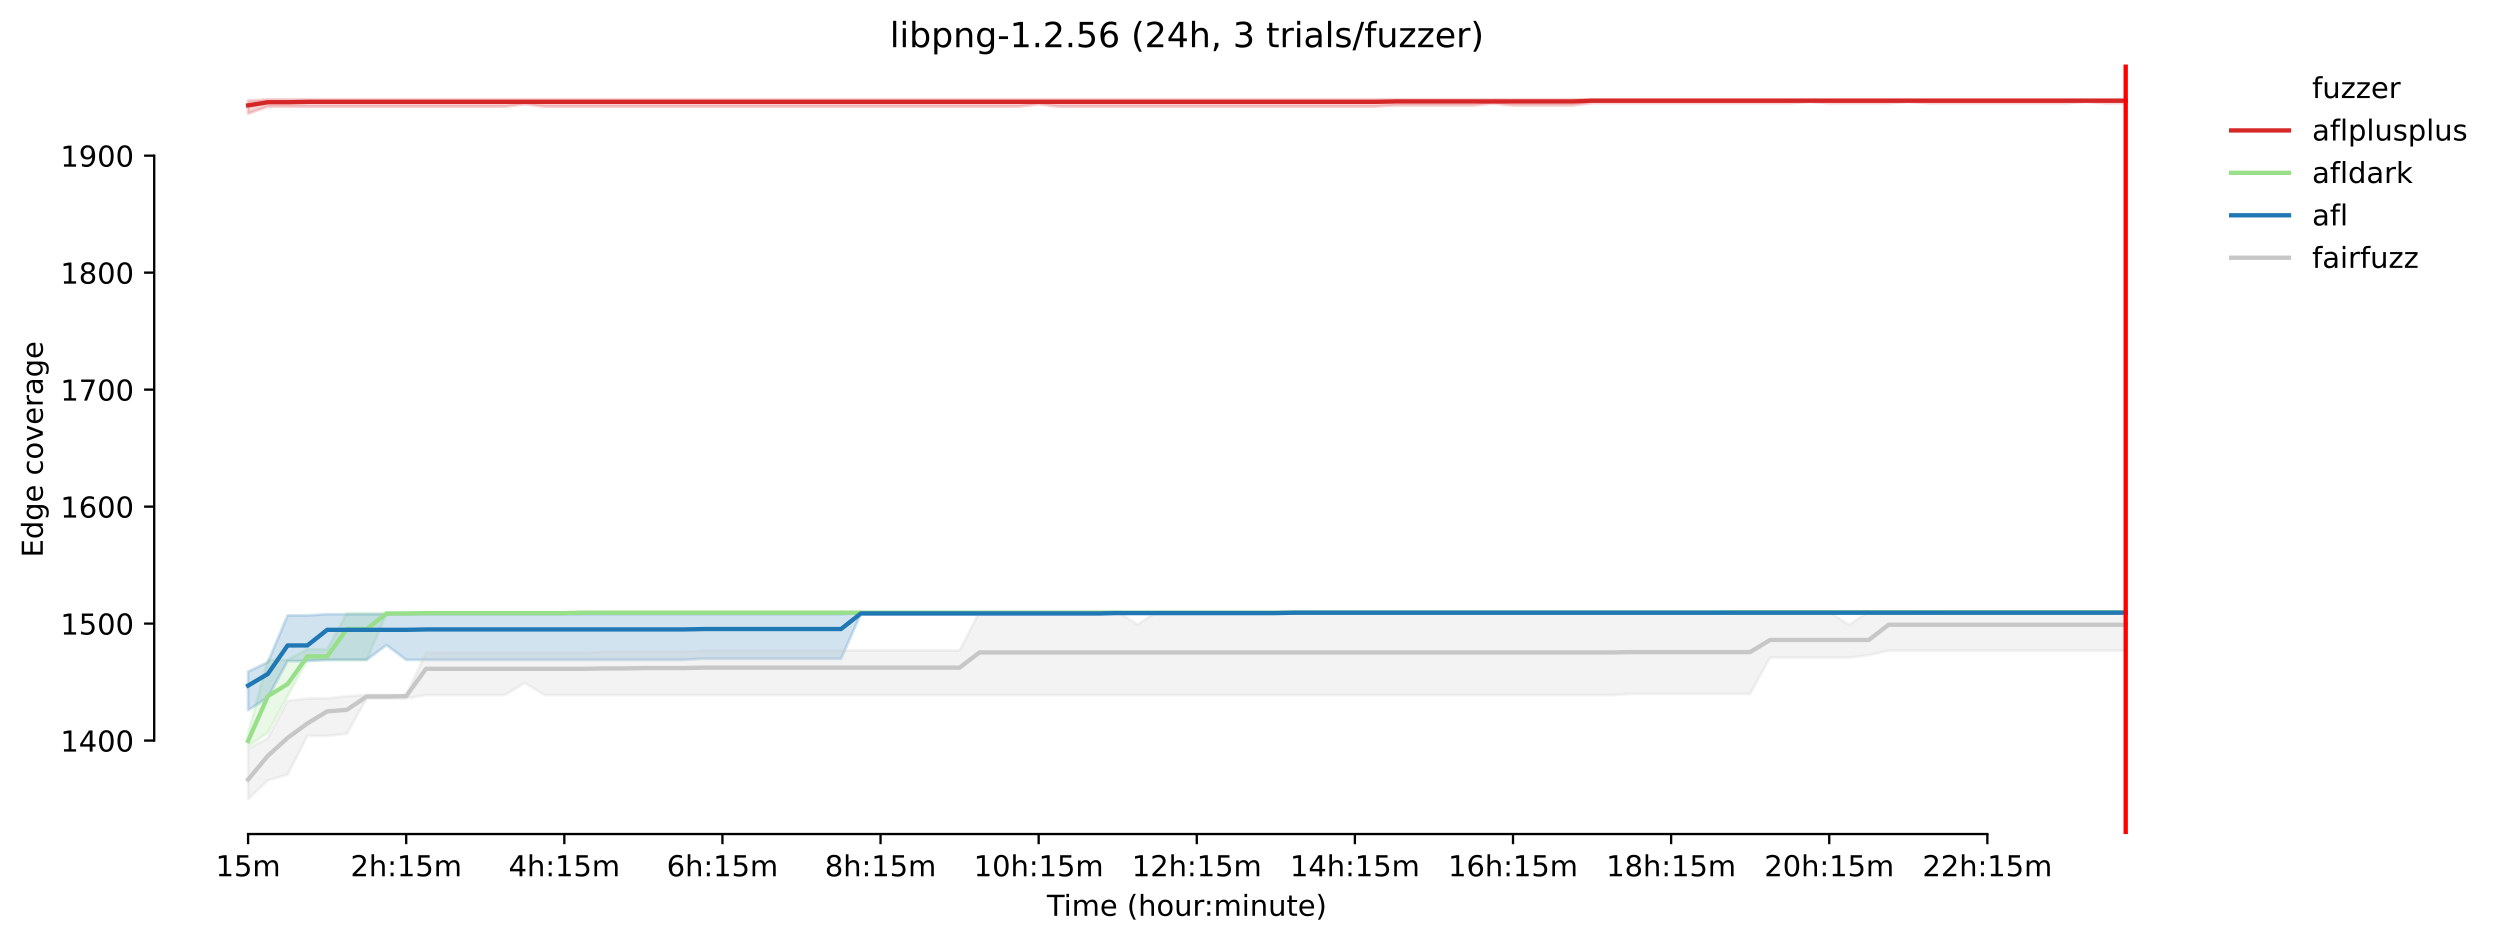 <?xml version="1.0" encoding="utf-8" standalone="no"?>
<!DOCTYPE svg PUBLIC "-//W3C//DTD SVG 1.1//EN"
  "http://www.w3.org/Graphics/SVG/1.1/DTD/svg11.dtd">
<!-- Created with matplotlib (https://matplotlib.org/) -->
<svg height="325.986pt" version="1.1" viewBox="0 0 864.542 325.986" width="864.542pt" xmlns="http://www.w3.org/2000/svg" xmlns:xlink="http://www.w3.org/1999/xlink">
 <defs>
  <style type="text/css">*{stroke-linecap:butt;stroke-linejoin:round;}</style>
 </defs>
 <g id="figure_1">
  <g id="patch_1">
   <path d="M 0 325.986 
L 864.542 325.986 
L 864.542 0 
L 0 0 
z
" style="fill:#ffffff;"/>
  </g>
  <g id="axes_1">
   <g id="patch_2">
    <path d="M 53.328 288.43 
L 767.568 288.43 
L 767.568 22.318 
L 53.328 22.318 
z
" style="fill:#ffffff;"/>
   </g>
   <g id="PolyCollection_1">
    <defs>
     <path d="M 85.794 -291.168 
L 85.794 -286.718 
L 92.628 -289.145 
L 99.463 -289.145 
L 106.298 -289.145 
L 113.133 -289.145 
L 119.968 -289.145 
L 126.803 -289.145 
L 133.637 -289.145 
L 140.472 -289.145 
L 147.307 -289.145 
L 154.142 -289.145 
L 160.977 -289.145 
L 167.812 -289.145 
L 174.646 -289.145 
L 181.481 -289.954 
L 188.316 -289.145 
L 195.151 -289.145 
L 201.986 -289.145 
L 208.821 -289.145 
L 215.655 -289.145 
L 222.49 -289.145 
L 229.325 -289.145 
L 236.16 -289.145 
L 242.995 -289.145 
L 249.83 -289.145 
L 256.664 -289.145 
L 263.499 -289.145 
L 270.334 -289.145 
L 277.169 -289.145 
L 284.004 -289.145 
L 290.839 -289.145 
L 297.673 -289.145 
L 304.508 -289.145 
L 311.343 -289.145 
L 318.178 -289.145 
L 325.013 -289.145 
L 331.848 -289.145 
L 338.682 -289.145 
L 345.517 -289.145 
L 352.352 -289.145 
L 359.187 -289.954 
L 366.022 -289.145 
L 372.857 -289.145 
L 379.691 -289.145 
L 386.526 -289.145 
L 393.361 -289.145 
L 400.196 -289.145 
L 407.031 -289.145 
L 413.866 -289.145 
L 420.7 -289.145 
L 427.535 -289.145 
L 434.37 -289.145 
L 441.205 -289.145 
L 448.04 -289.145 
L 454.875 -289.145 
L 461.709 -289.145 
L 468.544 -289.145 
L 475.379 -289.145 
L 482.214 -289.55 
L 489.049 -289.55 
L 495.884 -289.55 
L 502.718 -289.55 
L 509.553 -289.55 
L 516.388 -290.207 
L 523.223 -289.55 
L 530.058 -289.55 
L 536.893 -289.55 
L 543.727 -289.55 
L 550.562 -290.359 
L 557.397 -290.359 
L 564.232 -290.359 
L 571.067 -290.359 
L 577.902 -290.359 
L 584.736 -290.359 
L 591.571 -290.359 
L 598.406 -290.359 
L 605.241 -290.359 
L 612.076 -290.359 
L 618.911 -290.359 
L 625.745 -290.763 
L 632.58 -290.359 
L 639.415 -290.359 
L 646.25 -290.359 
L 653.085 -290.359 
L 659.92 -290.763 
L 666.754 -290.359 
L 673.589 -290.359 
L 680.424 -290.359 
L 687.259 -290.359 
L 694.094 -290.359 
L 700.929 -290.359 
L 707.763 -290.359 
L 714.598 -290.359 
L 721.433 -290.763 
L 728.268 -290.359 
L 735.103 -290.359 
L 735.103 -291.572 
L 735.103 -291.572 
L 728.268 -291.572 
L 721.433 -291.572 
L 714.598 -291.572 
L 707.763 -291.572 
L 700.929 -291.572 
L 694.094 -291.572 
L 687.259 -291.572 
L 680.424 -291.572 
L 673.589 -291.572 
L 666.754 -291.572 
L 659.92 -291.572 
L 653.085 -291.572 
L 646.25 -291.572 
L 639.415 -291.572 
L 632.58 -291.572 
L 625.745 -291.572 
L 618.911 -291.572 
L 612.076 -291.572 
L 605.241 -291.572 
L 598.406 -291.572 
L 591.571 -291.572 
L 584.736 -291.572 
L 577.902 -291.572 
L 571.067 -291.572 
L 564.232 -291.572 
L 557.397 -291.572 
L 550.562 -291.572 
L 543.727 -291.572 
L 536.893 -291.572 
L 530.058 -291.572 
L 523.223 -291.572 
L 516.388 -291.572 
L 509.553 -291.572 
L 502.718 -291.572 
L 495.884 -291.572 
L 489.049 -291.572 
L 482.214 -291.572 
L 475.379 -291.572 
L 468.544 -291.572 
L 461.709 -291.572 
L 454.875 -291.572 
L 448.04 -291.572 
L 441.205 -291.572 
L 434.37 -291.572 
L 427.535 -291.572 
L 420.7 -291.572 
L 413.866 -291.572 
L 407.031 -291.572 
L 400.196 -291.572 
L 393.361 -291.572 
L 386.526 -291.572 
L 379.691 -291.572 
L 372.857 -291.572 
L 366.022 -291.572 
L 359.187 -291.572 
L 352.352 -291.572 
L 345.517 -291.572 
L 338.682 -291.572 
L 331.848 -291.572 
L 325.013 -291.572 
L 318.178 -291.572 
L 311.343 -291.572 
L 304.508 -291.572 
L 297.673 -291.572 
L 290.839 -291.572 
L 284.004 -291.572 
L 277.169 -291.572 
L 270.334 -291.572 
L 263.499 -291.572 
L 256.664 -291.572 
L 249.83 -291.572 
L 242.995 -291.572 
L 236.16 -291.572 
L 229.325 -291.572 
L 222.49 -291.572 
L 215.655 -291.572 
L 208.821 -291.572 
L 201.986 -291.572 
L 195.151 -291.572 
L 188.316 -291.572 
L 181.481 -291.572 
L 174.646 -291.572 
L 167.812 -291.572 
L 160.977 -291.572 
L 154.142 -291.572 
L 147.307 -291.572 
L 140.472 -291.572 
L 133.637 -291.572 
L 126.803 -291.572 
L 119.968 -291.572 
L 113.133 -291.572 
L 106.298 -291.572 
L 99.463 -291.572 
L 92.628 -291.572 
L 85.794 -291.168 
z
" id="m379dcb89b8" style="stroke:#d62728;stroke-opacity:0.2;"/>
    </defs>
    <g clip-path="url(#pacbf9fac06)">
     <use style="fill:#d62728;fill-opacity:0.2;stroke:#d62728;stroke-opacity:0.2;" x="0" xlink:href="#m379dcb89b8" y="325.986"/>
    </g>
   </g>
   <g id="PolyCollection_2">
    <defs>
     <path d="M 85.794 -72.307 
L 85.794 -67.857 
L 92.628 -72.712 
L 99.463 -85.253 
L 106.298 -97.794 
L 113.133 -97.794 
L 119.968 -97.794 
L 126.803 -97.794 
L 133.637 -113.571 
L 140.472 -113.571 
L 147.307 -113.975 
L 154.142 -113.975 
L 160.977 -113.975 
L 167.812 -113.975 
L 174.646 -113.975 
L 181.481 -113.975 
L 188.316 -113.975 
L 195.151 -113.975 
L 201.986 -113.975 
L 208.821 -113.975 
L 215.655 -113.975 
L 222.49 -113.975 
L 229.325 -113.975 
L 236.16 -113.975 
L 242.995 -113.975 
L 249.83 -113.975 
L 256.664 -113.975 
L 263.499 -113.975 
L 270.334 -113.975 
L 277.169 -113.975 
L 284.004 -113.975 
L 290.839 -113.975 
L 297.673 -113.975 
L 304.508 -113.975 
L 311.343 -113.975 
L 318.178 -113.975 
L 325.013 -113.975 
L 331.848 -113.975 
L 338.682 -113.975 
L 345.517 -113.975 
L 352.352 -113.975 
L 359.187 -113.975 
L 366.022 -113.975 
L 372.857 -113.975 
L 379.691 -113.975 
L 386.526 -113.975 
L 393.361 -113.975 
L 400.196 -113.975 
L 407.031 -113.975 
L 413.866 -113.975 
L 420.7 -113.975 
L 427.535 -113.975 
L 434.37 -113.975 
L 441.205 -113.975 
L 448.04 -113.975 
L 454.875 -113.975 
L 461.709 -113.975 
L 468.544 -113.975 
L 475.379 -113.975 
L 482.214 -113.975 
L 489.049 -113.975 
L 495.884 -113.975 
L 502.718 -113.975 
L 509.553 -113.975 
L 516.388 -113.975 
L 523.223 -113.975 
L 530.058 -113.975 
L 536.893 -113.975 
L 543.727 -113.975 
L 550.562 -113.975 
L 557.397 -113.975 
L 564.232 -113.975 
L 571.067 -113.975 
L 577.902 -113.975 
L 584.736 -113.975 
L 591.571 -113.975 
L 598.406 -113.975 
L 605.241 -113.975 
L 612.076 -113.975 
L 618.911 -113.975 
L 625.745 -113.975 
L 632.58 -113.975 
L 639.415 -113.975 
L 646.25 -113.975 
L 653.085 -113.975 
L 659.92 -113.975 
L 666.754 -113.975 
L 673.589 -113.975 
L 680.424 -113.975 
L 687.259 -113.975 
L 694.094 -113.975 
L 700.929 -113.975 
L 707.763 -113.975 
L 714.598 -113.975 
L 721.433 -113.975 
L 728.268 -113.975 
L 735.103 -113.975 
L 735.103 -114.38 
L 735.103 -114.38 
L 728.268 -114.38 
L 721.433 -114.38 
L 714.598 -114.38 
L 707.763 -114.38 
L 700.929 -114.38 
L 694.094 -114.38 
L 687.259 -114.38 
L 680.424 -114.38 
L 673.589 -114.38 
L 666.754 -114.38 
L 659.92 -114.38 
L 653.085 -114.38 
L 646.25 -114.38 
L 639.415 -114.38 
L 632.58 -114.38 
L 625.745 -114.38 
L 618.911 -114.38 
L 612.076 -114.38 
L 605.241 -114.38 
L 598.406 -114.38 
L 591.571 -114.38 
L 584.736 -114.38 
L 577.902 -114.38 
L 571.067 -114.38 
L 564.232 -114.38 
L 557.397 -114.38 
L 550.562 -114.38 
L 543.727 -114.38 
L 536.893 -114.38 
L 530.058 -114.38 
L 523.223 -114.38 
L 516.388 -114.38 
L 509.553 -114.38 
L 502.718 -114.38 
L 495.884 -114.38 
L 489.049 -114.38 
L 482.214 -114.38 
L 475.379 -114.38 
L 468.544 -114.38 
L 461.709 -114.38 
L 454.875 -114.38 
L 448.04 -114.38 
L 441.205 -114.38 
L 434.37 -114.38 
L 427.535 -114.38 
L 420.7 -114.38 
L 413.866 -114.38 
L 407.031 -114.38 
L 400.196 -114.38 
L 393.361 -114.38 
L 386.526 -114.38 
L 379.691 -114.38 
L 372.857 -114.38 
L 366.022 -114.38 
L 359.187 -114.38 
L 352.352 -114.38 
L 345.517 -114.38 
L 338.682 -114.38 
L 331.848 -114.38 
L 325.013 -114.38 
L 318.178 -114.38 
L 311.343 -114.38 
L 304.508 -114.38 
L 297.673 -114.38 
L 290.839 -114.38 
L 284.004 -114.38 
L 277.169 -114.38 
L 270.334 -114.38 
L 263.499 -114.38 
L 256.664 -114.38 
L 249.83 -114.38 
L 242.995 -114.38 
L 236.16 -114.38 
L 229.325 -114.38 
L 222.49 -114.38 
L 215.655 -114.38 
L 208.821 -114.38 
L 201.986 -114.38 
L 195.151 -113.975 
L 188.316 -113.975 
L 181.481 -113.975 
L 174.646 -113.975 
L 167.812 -113.975 
L 160.977 -113.975 
L 154.142 -113.975 
L 147.307 -113.975 
L 140.472 -113.975 
L 133.637 -113.975 
L 126.803 -113.975 
L 119.968 -113.975 
L 113.133 -101.434 
L 106.298 -101.434 
L 99.463 -97.794 
L 92.628 -97.794 
L 85.794 -72.307 
z
" id="mfd71f6e2f3" style="stroke:#98df8a;stroke-opacity:0.2;"/>
    </defs>
    <g clip-path="url(#pacbf9fac06)">
     <use style="fill:#98df8a;fill-opacity:0.2;stroke:#98df8a;stroke-opacity:0.2;" x="0" xlink:href="#mfd71f6e2f3" y="325.986"/>
    </g>
   </g>
   <g id="PolyCollection_3">
    <defs>
     <path d="M 85.794 -93.748 
L 85.794 -80.398 
L 92.628 -84.848 
L 99.463 -97.389 
L 106.298 -97.389 
L 113.133 -97.794 
L 119.968 -97.794 
L 126.803 -97.794 
L 133.637 -102.918 
L 140.472 -97.794 
L 147.307 -97.794 
L 154.142 -97.794 
L 160.977 -97.794 
L 167.812 -97.794 
L 174.646 -97.794 
L 181.481 -97.794 
L 188.316 -97.794 
L 195.151 -97.794 
L 201.986 -97.794 
L 208.821 -97.794 
L 215.655 -97.794 
L 222.49 -97.794 
L 229.325 -97.794 
L 236.16 -97.794 
L 242.995 -98.198 
L 249.83 -98.198 
L 256.664 -98.198 
L 263.499 -98.198 
L 270.334 -98.198 
L 277.169 -98.198 
L 284.004 -98.198 
L 290.839 -98.198 
L 297.673 -113.571 
L 304.508 -113.571 
L 311.343 -113.571 
L 318.178 -113.571 
L 325.013 -113.571 
L 331.848 -113.571 
L 338.682 -113.571 
L 345.517 -113.571 
L 352.352 -113.571 
L 359.187 -113.571 
L 366.022 -113.571 
L 372.857 -113.571 
L 379.691 -113.571 
L 386.526 -113.975 
L 393.361 -113.975 
L 400.196 -113.975 
L 407.031 -113.975 
L 413.866 -113.975 
L 420.7 -113.975 
L 427.535 -113.975 
L 434.37 -113.975 
L 441.205 -113.975 
L 448.04 -113.975 
L 454.875 -113.975 
L 461.709 -113.975 
L 468.544 -113.975 
L 475.379 -113.975 
L 482.214 -113.975 
L 489.049 -113.975 
L 495.884 -113.975 
L 502.718 -113.975 
L 509.553 -113.975 
L 516.388 -113.975 
L 523.223 -113.975 
L 530.058 -113.975 
L 536.893 -113.975 
L 543.727 -113.975 
L 550.562 -113.975 
L 557.397 -113.975 
L 564.232 -113.975 
L 571.067 -113.975 
L 577.902 -113.975 
L 584.736 -113.975 
L 591.571 -113.975 
L 598.406 -113.975 
L 605.241 -113.975 
L 612.076 -113.975 
L 618.911 -113.975 
L 625.745 -113.975 
L 632.58 -113.975 
L 639.415 -113.975 
L 646.25 -113.975 
L 653.085 -113.975 
L 659.92 -113.975 
L 666.754 -113.975 
L 673.589 -113.975 
L 680.424 -113.975 
L 687.259 -113.975 
L 694.094 -113.975 
L 700.929 -113.975 
L 707.763 -113.975 
L 714.598 -113.975 
L 721.433 -113.975 
L 728.268 -113.975 
L 735.103 -113.975 
L 735.103 -114.38 
L 735.103 -114.38 
L 728.268 -114.38 
L 721.433 -114.38 
L 714.598 -114.38 
L 707.763 -114.38 
L 700.929 -114.38 
L 694.094 -114.38 
L 687.259 -114.38 
L 680.424 -114.38 
L 673.589 -114.38 
L 666.754 -114.245 
L 659.92 -114.38 
L 653.085 -114.38 
L 646.25 -114.38 
L 639.415 -114.38 
L 632.58 -114.38 
L 625.745 -114.38 
L 618.911 -114.38 
L 612.076 -114.38 
L 605.241 -114.38 
L 598.406 -114.38 
L 591.571 -114.38 
L 584.736 -114.38 
L 577.902 -114.38 
L 571.067 -114.38 
L 564.232 -114.38 
L 557.397 -114.38 
L 550.562 -114.38 
L 543.727 -114.38 
L 536.893 -114.38 
L 530.058 -114.38 
L 523.223 -114.38 
L 516.388 -114.38 
L 509.553 -114.38 
L 502.718 -114.38 
L 495.884 -114.38 
L 489.049 -114.38 
L 482.214 -114.38 
L 475.379 -114.38 
L 468.544 -114.38 
L 461.709 -114.38 
L 454.875 -114.38 
L 448.04 -114.38 
L 441.205 -113.975 
L 434.37 -113.975 
L 427.535 -113.975 
L 420.7 -113.975 
L 413.866 -113.975 
L 407.031 -113.975 
L 400.196 -113.975 
L 393.361 -113.975 
L 386.526 -113.975 
L 379.691 -113.975 
L 372.857 -113.975 
L 366.022 -113.975 
L 359.187 -113.975 
L 352.352 -113.975 
L 345.517 -113.975 
L 338.682 -113.975 
L 331.848 -113.975 
L 325.013 -113.975 
L 318.178 -113.975 
L 311.343 -113.975 
L 304.508 -113.975 
L 297.673 -113.975 
L 290.839 -113.571 
L 284.004 -113.571 
L 277.169 -113.571 
L 270.334 -113.571 
L 263.499 -113.571 
L 256.664 -113.571 
L 249.83 -113.571 
L 242.995 -113.571 
L 236.16 -113.571 
L 229.325 -113.571 
L 222.49 -113.571 
L 215.655 -113.571 
L 208.821 -113.571 
L 201.986 -113.571 
L 195.151 -113.571 
L 188.316 -113.571 
L 181.481 -113.571 
L 174.646 -113.571 
L 167.812 -113.571 
L 160.977 -113.571 
L 154.142 -113.571 
L 147.307 -113.571 
L 140.472 -113.571 
L 133.637 -113.571 
L 126.803 -113.571 
L 119.968 -113.571 
L 113.133 -113.571 
L 106.298 -113.166 
L 99.463 -113.166 
L 92.628 -96.984 
L 85.794 -93.748 
z
" id="md3277a02f2" style="stroke:#1f77b4;stroke-opacity:0.2;"/>
    </defs>
    <g clip-path="url(#pacbf9fac06)">
     <use style="fill:#1f77b4;fill-opacity:0.2;stroke:#1f77b4;stroke-opacity:0.2;" x="0" xlink:href="#md3277a02f2" y="325.986"/>
    </g>
   </g>
   <g id="PolyCollection_4">
    <defs>
     <path d="M 85.794 -67.048 
L 85.794 -49.652 
L 92.628 -56.125 
L 99.463 -58.148 
L 106.298 -71.498 
L 113.133 -71.498 
L 119.968 -72.307 
L 126.803 -84.443 
L 133.637 -84.443 
L 140.472 -84.443 
L 147.307 -85.657 
L 154.142 -85.657 
L 160.977 -85.657 
L 167.812 -85.657 
L 174.646 -85.657 
L 181.481 -89.837 
L 188.316 -85.657 
L 195.151 -85.657 
L 201.986 -85.657 
L 208.821 -85.657 
L 215.655 -85.657 
L 222.49 -85.657 
L 229.325 -85.657 
L 236.16 -85.657 
L 242.995 -85.657 
L 249.83 -85.657 
L 256.664 -85.657 
L 263.499 -85.657 
L 270.334 -85.657 
L 277.169 -85.657 
L 284.004 -85.657 
L 290.839 -85.657 
L 297.673 -85.657 
L 304.508 -85.657 
L 311.343 -85.657 
L 318.178 -85.657 
L 325.013 -85.657 
L 331.848 -85.657 
L 338.682 -85.657 
L 345.517 -85.657 
L 352.352 -85.657 
L 359.187 -85.657 
L 366.022 -85.657 
L 372.857 -85.657 
L 379.691 -85.657 
L 386.526 -85.657 
L 393.361 -85.657 
L 400.196 -85.657 
L 407.031 -85.657 
L 413.866 -85.657 
L 420.7 -85.657 
L 427.535 -85.657 
L 434.37 -85.657 
L 441.205 -85.657 
L 448.04 -85.657 
L 454.875 -85.657 
L 461.709 -85.657 
L 468.544 -85.657 
L 475.379 -85.657 
L 482.214 -85.657 
L 489.049 -85.657 
L 495.884 -85.657 
L 502.718 -85.657 
L 509.553 -85.657 
L 516.388 -85.657 
L 523.223 -85.657 
L 530.058 -85.657 
L 536.893 -85.657 
L 543.727 -85.657 
L 550.562 -85.657 
L 557.397 -85.657 
L 564.232 -86.062 
L 571.067 -86.062 
L 577.902 -86.062 
L 584.736 -86.062 
L 591.571 -86.062 
L 598.406 -86.062 
L 605.241 -86.062 
L 612.076 -98.603 
L 618.911 -98.603 
L 625.745 -98.603 
L 632.58 -98.603 
L 639.415 -98.603 
L 646.25 -99.412 
L 653.085 -101.03 
L 659.92 -101.03 
L 666.754 -101.03 
L 673.589 -101.03 
L 680.424 -101.03 
L 687.259 -101.03 
L 694.094 -101.03 
L 700.929 -101.03 
L 707.763 -101.03 
L 714.598 -101.03 
L 721.433 -101.03 
L 728.268 -101.03 
L 735.103 -101.03 
L 735.103 -114.38 
L 735.103 -114.38 
L 728.268 -114.38 
L 721.433 -114.38 
L 714.598 -114.38 
L 707.763 -114.38 
L 700.929 -114.38 
L 694.094 -114.38 
L 687.259 -114.38 
L 680.424 -114.38 
L 673.589 -114.38 
L 666.754 -114.38 
L 659.92 -114.38 
L 653.085 -114.38 
L 646.25 -114.38 
L 639.415 -109.93 
L 632.58 -114.38 
L 625.745 -114.38 
L 618.911 -114.38 
L 612.076 -114.38 
L 605.241 -114.38 
L 598.406 -114.38 
L 591.571 -114.38 
L 584.736 -114.38 
L 577.902 -114.38 
L 571.067 -114.38 
L 564.232 -114.38 
L 557.397 -114.38 
L 550.562 -114.38 
L 543.727 -114.38 
L 536.893 -114.38 
L 530.058 -114.38 
L 523.223 -114.38 
L 516.388 -114.38 
L 509.553 -114.38 
L 502.718 -114.38 
L 495.884 -114.38 
L 489.049 -114.38 
L 482.214 -114.38 
L 475.379 -114.38 
L 468.544 -114.38 
L 461.709 -114.38 
L 454.875 -114.38 
L 448.04 -114.38 
L 441.205 -114.38 
L 434.37 -114.38 
L 427.535 -114.38 
L 420.7 -114.38 
L 413.866 -114.38 
L 407.031 -114.38 
L 400.196 -114.38 
L 393.361 -110.041 
L 386.526 -114.38 
L 379.691 -114.38 
L 372.857 -114.38 
L 366.022 -114.38 
L 359.187 -114.38 
L 352.352 -114.38 
L 345.517 -114.38 
L 338.682 -114.38 
L 331.848 -101.03 
L 325.013 -101.03 
L 318.178 -101.03 
L 311.343 -101.03 
L 304.508 -101.03 
L 297.673 -101.03 
L 290.839 -101.03 
L 284.004 -101.03 
L 277.169 -101.03 
L 270.334 -101.03 
L 263.499 -101.03 
L 256.664 -101.03 
L 249.83 -101.03 
L 242.995 -101.03 
L 236.16 -100.625 
L 229.325 -100.625 
L 222.49 -100.625 
L 215.655 -100.625 
L 208.821 -100.625 
L 201.986 -100.221 
L 195.151 -100.221 
L 188.316 -100.221 
L 181.481 -100.221 
L 174.646 -100.221 
L 167.812 -100.221 
L 160.977 -100.221 
L 154.142 -100.221 
L 147.307 -100.221 
L 140.472 -85.657 
L 133.637 -85.657 
L 126.803 -85.657 
L 119.968 -85.253 
L 113.133 -84.443 
L 106.298 -84.443 
L 99.463 -83.634 
L 92.628 -70.689 
L 85.794 -67.048 
z
" id="m7378c9c795" style="stroke:#c7c7c7;stroke-opacity:0.2;"/>
    </defs>
    <g clip-path="url(#pacbf9fac06)">
     <use style="fill:#c7c7c7;fill-opacity:0.2;stroke:#c7c7c7;stroke-opacity:0.2;" x="0" xlink:href="#m7378c9c795" y="325.986"/>
    </g>
   </g>
   <g id="matplotlib.axis_1">
    <g id="xtick_1">
     <g id="line2d_1">
      <defs>
       <path d="M 0 0 
L 0 3.5 
" id="m280fb6ef53" style="stroke:#000000;stroke-width:0.8;"/>
      </defs>
      <g>
       <use style="stroke:#000000;stroke-width:0.8;" x="85.794" xlink:href="#m280fb6ef53" y="288.43"/>
      </g>
     </g>
     <g id="text_1">
      <!-- 15m -->
      <g transform="translate(74.561 303.029)scale(0.1 -0.1)">
       <defs>
        <path d="M 12.406 8.297 
L 28.516 8.297 
L 28.516 63.922 
L 10.984 60.406 
L 10.984 69.391 
L 28.422 72.906 
L 38.281 72.906 
L 38.281 8.297 
L 54.391 8.297 
L 54.391 0 
L 12.406 0 
z
" id="DejaVuSans-49"/>
        <path d="M 10.797 72.906 
L 49.516 72.906 
L 49.516 64.594 
L 19.828 64.594 
L 19.828 46.734 
Q 21.969 47.469 24.109 47.828 
Q 26.266 48.188 28.422 48.188 
Q 40.625 48.188 47.75 41.5 
Q 54.891 34.812 54.891 23.391 
Q 54.891 11.625 47.562 5.094 
Q 40.234 -1.422 26.906 -1.422 
Q 22.312 -1.422 17.547 -0.641 
Q 12.797 0.141 7.719 1.703 
L 7.719 11.625 
Q 12.109 9.234 16.797 8.062 
Q 21.484 6.891 26.703 6.891 
Q 35.156 6.891 40.078 11.328 
Q 45.016 15.766 45.016 23.391 
Q 45.016 31 40.078 35.438 
Q 35.156 39.891 26.703 39.891 
Q 22.75 39.891 18.812 39.016 
Q 14.891 38.141 10.797 36.281 
z
" id="DejaVuSans-53"/>
        <path d="M 52 44.188 
Q 55.375 50.25 60.062 53.125 
Q 64.75 56 71.094 56 
Q 79.641 56 84.281 50.016 
Q 88.922 44.047 88.922 33.016 
L 88.922 0 
L 79.891 0 
L 79.891 32.719 
Q 79.891 40.578 77.094 44.375 
Q 74.312 48.188 68.609 48.188 
Q 61.625 48.188 57.562 43.547 
Q 53.516 38.922 53.516 30.906 
L 53.516 0 
L 44.484 0 
L 44.484 32.719 
Q 44.484 40.625 41.703 44.406 
Q 38.922 48.188 33.109 48.188 
Q 26.219 48.188 22.156 43.531 
Q 18.109 38.875 18.109 30.906 
L 18.109 0 
L 9.078 0 
L 9.078 54.688 
L 18.109 54.688 
L 18.109 46.188 
Q 21.188 51.219 25.484 53.609 
Q 29.781 56 35.688 56 
Q 41.656 56 45.828 52.969 
Q 50 49.953 52 44.188 
z
" id="DejaVuSans-109"/>
       </defs>
       <use xlink:href="#DejaVuSans-49"/>
       <use x="63.623" xlink:href="#DejaVuSans-53"/>
       <use x="127.246" xlink:href="#DejaVuSans-109"/>
      </g>
     </g>
    </g>
    <g id="xtick_2">
     <g id="line2d_2">
      <g>
       <use style="stroke:#000000;stroke-width:0.8;" x="140.472" xlink:href="#m280fb6ef53" y="288.43"/>
      </g>
     </g>
     <g id="text_2">
      <!-- 2h:15m -->
      <g transform="translate(121.205 303.029)scale(0.1 -0.1)">
       <defs>
        <path d="M 19.188 8.297 
L 53.609 8.297 
L 53.609 0 
L 7.328 0 
L 7.328 8.297 
Q 12.938 14.109 22.625 23.891 
Q 32.328 33.688 34.812 36.531 
Q 39.547 41.844 41.422 45.531 
Q 43.312 49.219 43.312 52.781 
Q 43.312 58.594 39.234 62.25 
Q 35.156 65.922 28.609 65.922 
Q 23.969 65.922 18.812 64.312 
Q 13.672 62.703 7.812 59.422 
L 7.812 69.391 
Q 13.766 71.781 18.938 73 
Q 24.125 74.219 28.422 74.219 
Q 39.75 74.219 46.484 68.547 
Q 53.219 62.891 53.219 53.422 
Q 53.219 48.922 51.531 44.891 
Q 49.859 40.875 45.406 35.406 
Q 44.188 33.984 37.641 27.219 
Q 31.109 20.453 19.188 8.297 
z
" id="DejaVuSans-50"/>
        <path d="M 54.891 33.016 
L 54.891 0 
L 45.906 0 
L 45.906 32.719 
Q 45.906 40.484 42.875 44.328 
Q 39.844 48.188 33.797 48.188 
Q 26.516 48.188 22.312 43.547 
Q 18.109 38.922 18.109 30.906 
L 18.109 0 
L 9.078 0 
L 9.078 75.984 
L 18.109 75.984 
L 18.109 46.188 
Q 21.344 51.125 25.703 53.562 
Q 30.078 56 35.797 56 
Q 45.219 56 50.047 50.172 
Q 54.891 44.344 54.891 33.016 
z
" id="DejaVuSans-104"/>
        <path d="M 11.719 12.406 
L 22.016 12.406 
L 22.016 0 
L 11.719 0 
z
M 11.719 51.703 
L 22.016 51.703 
L 22.016 39.312 
L 11.719 39.312 
z
" id="DejaVuSans-58"/>
       </defs>
       <use xlink:href="#DejaVuSans-50"/>
       <use x="63.623" xlink:href="#DejaVuSans-104"/>
       <use x="127.002" xlink:href="#DejaVuSans-58"/>
       <use x="160.693" xlink:href="#DejaVuSans-49"/>
       <use x="224.316" xlink:href="#DejaVuSans-53"/>
       <use x="287.939" xlink:href="#DejaVuSans-109"/>
      </g>
     </g>
    </g>
    <g id="xtick_3">
     <g id="line2d_3">
      <g>
       <use style="stroke:#000000;stroke-width:0.8;" x="195.151" xlink:href="#m280fb6ef53" y="288.43"/>
      </g>
     </g>
     <g id="text_3">
      <!-- 4h:15m -->
      <g transform="translate(175.884 303.029)scale(0.1 -0.1)">
       <defs>
        <path d="M 37.797 64.312 
L 12.891 25.391 
L 37.797 25.391 
z
M 35.203 72.906 
L 47.609 72.906 
L 47.609 25.391 
L 58.016 25.391 
L 58.016 17.188 
L 47.609 17.188 
L 47.609 0 
L 37.797 0 
L 37.797 17.188 
L 4.891 17.188 
L 4.891 26.703 
z
" id="DejaVuSans-52"/>
       </defs>
       <use xlink:href="#DejaVuSans-52"/>
       <use x="63.623" xlink:href="#DejaVuSans-104"/>
       <use x="127.002" xlink:href="#DejaVuSans-58"/>
       <use x="160.693" xlink:href="#DejaVuSans-49"/>
       <use x="224.316" xlink:href="#DejaVuSans-53"/>
       <use x="287.939" xlink:href="#DejaVuSans-109"/>
      </g>
     </g>
    </g>
    <g id="xtick_4">
     <g id="line2d_4">
      <g>
       <use style="stroke:#000000;stroke-width:0.8;" x="249.83" xlink:href="#m280fb6ef53" y="288.43"/>
      </g>
     </g>
     <g id="text_4">
      <!-- 6h:15m -->
      <g transform="translate(230.562 303.029)scale(0.1 -0.1)">
       <defs>
        <path d="M 33.016 40.375 
Q 26.375 40.375 22.484 35.828 
Q 18.609 31.297 18.609 23.391 
Q 18.609 15.531 22.484 10.953 
Q 26.375 6.391 33.016 6.391 
Q 39.656 6.391 43.531 10.953 
Q 47.406 15.531 47.406 23.391 
Q 47.406 31.297 43.531 35.828 
Q 39.656 40.375 33.016 40.375 
z
M 52.594 71.297 
L 52.594 62.312 
Q 48.875 64.062 45.094 64.984 
Q 41.312 65.922 37.594 65.922 
Q 27.828 65.922 22.672 59.328 
Q 17.531 52.734 16.797 39.406 
Q 19.672 43.656 24.016 45.922 
Q 28.375 48.188 33.594 48.188 
Q 44.578 48.188 50.953 41.516 
Q 57.328 34.859 57.328 23.391 
Q 57.328 12.156 50.688 5.359 
Q 44.047 -1.422 33.016 -1.422 
Q 20.359 -1.422 13.672 8.266 
Q 6.984 17.969 6.984 36.375 
Q 6.984 53.656 15.188 63.938 
Q 23.391 74.219 37.203 74.219 
Q 40.922 74.219 44.703 73.484 
Q 48.484 72.75 52.594 71.297 
z
" id="DejaVuSans-54"/>
       </defs>
       <use xlink:href="#DejaVuSans-54"/>
       <use x="63.623" xlink:href="#DejaVuSans-104"/>
       <use x="127.002" xlink:href="#DejaVuSans-58"/>
       <use x="160.693" xlink:href="#DejaVuSans-49"/>
       <use x="224.316" xlink:href="#DejaVuSans-53"/>
       <use x="287.939" xlink:href="#DejaVuSans-109"/>
      </g>
     </g>
    </g>
    <g id="xtick_5">
     <g id="line2d_5">
      <g>
       <use style="stroke:#000000;stroke-width:0.8;" x="304.508" xlink:href="#m280fb6ef53" y="288.43"/>
      </g>
     </g>
     <g id="text_5">
      <!-- 8h:15m -->
      <g transform="translate(285.241 303.029)scale(0.1 -0.1)">
       <defs>
        <path d="M 31.781 34.625 
Q 24.75 34.625 20.719 30.859 
Q 16.703 27.094 16.703 20.516 
Q 16.703 13.922 20.719 10.156 
Q 24.75 6.391 31.781 6.391 
Q 38.812 6.391 42.859 10.172 
Q 46.922 13.969 46.922 20.516 
Q 46.922 27.094 42.891 30.859 
Q 38.875 34.625 31.781 34.625 
z
M 21.922 38.812 
Q 15.578 40.375 12.031 44.719 
Q 8.5 49.078 8.5 55.328 
Q 8.5 64.062 14.719 69.141 
Q 20.953 74.219 31.781 74.219 
Q 42.672 74.219 48.875 69.141 
Q 55.078 64.062 55.078 55.328 
Q 55.078 49.078 51.531 44.719 
Q 48 40.375 41.703 38.812 
Q 48.828 37.156 52.797 32.312 
Q 56.781 27.484 56.781 20.516 
Q 56.781 9.906 50.312 4.234 
Q 43.844 -1.422 31.781 -1.422 
Q 19.734 -1.422 13.25 4.234 
Q 6.781 9.906 6.781 20.516 
Q 6.781 27.484 10.781 32.312 
Q 14.797 37.156 21.922 38.812 
z
M 18.312 54.391 
Q 18.312 48.734 21.844 45.562 
Q 25.391 42.391 31.781 42.391 
Q 38.141 42.391 41.719 45.562 
Q 45.312 48.734 45.312 54.391 
Q 45.312 60.062 41.719 63.234 
Q 38.141 66.406 31.781 66.406 
Q 25.391 66.406 21.844 63.234 
Q 18.312 60.062 18.312 54.391 
z
" id="DejaVuSans-56"/>
       </defs>
       <use xlink:href="#DejaVuSans-56"/>
       <use x="63.623" xlink:href="#DejaVuSans-104"/>
       <use x="127.002" xlink:href="#DejaVuSans-58"/>
       <use x="160.693" xlink:href="#DejaVuSans-49"/>
       <use x="224.316" xlink:href="#DejaVuSans-53"/>
       <use x="287.939" xlink:href="#DejaVuSans-109"/>
      </g>
     </g>
    </g>
    <g id="xtick_6">
     <g id="line2d_6">
      <g>
       <use style="stroke:#000000;stroke-width:0.8;" x="359.187" xlink:href="#m280fb6ef53" y="288.43"/>
      </g>
     </g>
     <g id="text_6">
      <!-- 10h:15m -->
      <g transform="translate(336.738 303.029)scale(0.1 -0.1)">
       <defs>
        <path d="M 31.781 66.406 
Q 24.172 66.406 20.328 58.906 
Q 16.5 51.422 16.5 36.375 
Q 16.5 21.391 20.328 13.891 
Q 24.172 6.391 31.781 6.391 
Q 39.453 6.391 43.281 13.891 
Q 47.125 21.391 47.125 36.375 
Q 47.125 51.422 43.281 58.906 
Q 39.453 66.406 31.781 66.406 
z
M 31.781 74.219 
Q 44.047 74.219 50.516 64.516 
Q 56.984 54.828 56.984 36.375 
Q 56.984 17.969 50.516 8.266 
Q 44.047 -1.422 31.781 -1.422 
Q 19.531 -1.422 13.062 8.266 
Q 6.594 17.969 6.594 36.375 
Q 6.594 54.828 13.062 64.516 
Q 19.531 74.219 31.781 74.219 
z
" id="DejaVuSans-48"/>
       </defs>
       <use xlink:href="#DejaVuSans-49"/>
       <use x="63.623" xlink:href="#DejaVuSans-48"/>
       <use x="127.246" xlink:href="#DejaVuSans-104"/>
       <use x="190.625" xlink:href="#DejaVuSans-58"/>
       <use x="224.316" xlink:href="#DejaVuSans-49"/>
       <use x="287.939" xlink:href="#DejaVuSans-53"/>
       <use x="351.562" xlink:href="#DejaVuSans-109"/>
      </g>
     </g>
    </g>
    <g id="xtick_7">
     <g id="line2d_7">
      <g>
       <use style="stroke:#000000;stroke-width:0.8;" x="413.866" xlink:href="#m280fb6ef53" y="288.43"/>
      </g>
     </g>
     <g id="text_7">
      <!-- 12h:15m -->
      <g transform="translate(391.417 303.029)scale(0.1 -0.1)">
       <use xlink:href="#DejaVuSans-49"/>
       <use x="63.623" xlink:href="#DejaVuSans-50"/>
       <use x="127.246" xlink:href="#DejaVuSans-104"/>
       <use x="190.625" xlink:href="#DejaVuSans-58"/>
       <use x="224.316" xlink:href="#DejaVuSans-49"/>
       <use x="287.939" xlink:href="#DejaVuSans-53"/>
       <use x="351.562" xlink:href="#DejaVuSans-109"/>
      </g>
     </g>
    </g>
    <g id="xtick_8">
     <g id="line2d_8">
      <g>
       <use style="stroke:#000000;stroke-width:0.8;" x="468.544" xlink:href="#m280fb6ef53" y="288.43"/>
      </g>
     </g>
     <g id="text_8">
      <!-- 14h:15m -->
      <g transform="translate(446.096 303.029)scale(0.1 -0.1)">
       <use xlink:href="#DejaVuSans-49"/>
       <use x="63.623" xlink:href="#DejaVuSans-52"/>
       <use x="127.246" xlink:href="#DejaVuSans-104"/>
       <use x="190.625" xlink:href="#DejaVuSans-58"/>
       <use x="224.316" xlink:href="#DejaVuSans-49"/>
       <use x="287.939" xlink:href="#DejaVuSans-53"/>
       <use x="351.562" xlink:href="#DejaVuSans-109"/>
      </g>
     </g>
    </g>
    <g id="xtick_9">
     <g id="line2d_9">
      <g>
       <use style="stroke:#000000;stroke-width:0.8;" x="523.223" xlink:href="#m280fb6ef53" y="288.43"/>
      </g>
     </g>
     <g id="text_9">
      <!-- 16h:15m -->
      <g transform="translate(500.774 303.029)scale(0.1 -0.1)">
       <use xlink:href="#DejaVuSans-49"/>
       <use x="63.623" xlink:href="#DejaVuSans-54"/>
       <use x="127.246" xlink:href="#DejaVuSans-104"/>
       <use x="190.625" xlink:href="#DejaVuSans-58"/>
       <use x="224.316" xlink:href="#DejaVuSans-49"/>
       <use x="287.939" xlink:href="#DejaVuSans-53"/>
       <use x="351.562" xlink:href="#DejaVuSans-109"/>
      </g>
     </g>
    </g>
    <g id="xtick_10">
     <g id="line2d_10">
      <g>
       <use style="stroke:#000000;stroke-width:0.8;" x="577.902" xlink:href="#m280fb6ef53" y="288.43"/>
      </g>
     </g>
     <g id="text_10">
      <!-- 18h:15m -->
      <g transform="translate(555.453 303.029)scale(0.1 -0.1)">
       <use xlink:href="#DejaVuSans-49"/>
       <use x="63.623" xlink:href="#DejaVuSans-56"/>
       <use x="127.246" xlink:href="#DejaVuSans-104"/>
       <use x="190.625" xlink:href="#DejaVuSans-58"/>
       <use x="224.316" xlink:href="#DejaVuSans-49"/>
       <use x="287.939" xlink:href="#DejaVuSans-53"/>
       <use x="351.562" xlink:href="#DejaVuSans-109"/>
      </g>
     </g>
    </g>
    <g id="xtick_11">
     <g id="line2d_11">
      <g>
       <use style="stroke:#000000;stroke-width:0.8;" x="632.58" xlink:href="#m280fb6ef53" y="288.43"/>
      </g>
     </g>
     <g id="text_11">
      <!-- 20h:15m -->
      <g transform="translate(610.132 303.029)scale(0.1 -0.1)">
       <use xlink:href="#DejaVuSans-50"/>
       <use x="63.623" xlink:href="#DejaVuSans-48"/>
       <use x="127.246" xlink:href="#DejaVuSans-104"/>
       <use x="190.625" xlink:href="#DejaVuSans-58"/>
       <use x="224.316" xlink:href="#DejaVuSans-49"/>
       <use x="287.939" xlink:href="#DejaVuSans-53"/>
       <use x="351.562" xlink:href="#DejaVuSans-109"/>
      </g>
     </g>
    </g>
    <g id="xtick_12">
     <g id="line2d_12">
      <g>
       <use style="stroke:#000000;stroke-width:0.8;" x="687.259" xlink:href="#m280fb6ef53" y="288.43"/>
      </g>
     </g>
     <g id="text_12">
      <!-- 22h:15m -->
      <g transform="translate(664.81 303.029)scale(0.1 -0.1)">
       <use xlink:href="#DejaVuSans-50"/>
       <use x="63.623" xlink:href="#DejaVuSans-50"/>
       <use x="127.246" xlink:href="#DejaVuSans-104"/>
       <use x="190.625" xlink:href="#DejaVuSans-58"/>
       <use x="224.316" xlink:href="#DejaVuSans-49"/>
       <use x="287.939" xlink:href="#DejaVuSans-53"/>
       <use x="351.562" xlink:href="#DejaVuSans-109"/>
      </g>
     </g>
    </g>
    <g id="text_13">
     <!-- Time (hour:minute) -->
     <g transform="translate(362.041 316.707)scale(0.1 -0.1)">
      <defs>
       <path d="M -0.297 72.906 
L 61.375 72.906 
L 61.375 64.594 
L 35.5 64.594 
L 35.5 0 
L 25.594 0 
L 25.594 64.594 
L -0.297 64.594 
z
" id="DejaVuSans-84"/>
       <path d="M 9.422 54.688 
L 18.406 54.688 
L 18.406 0 
L 9.422 0 
z
M 9.422 75.984 
L 18.406 75.984 
L 18.406 64.594 
L 9.422 64.594 
z
" id="DejaVuSans-105"/>
       <path d="M 56.203 29.594 
L 56.203 25.203 
L 14.891 25.203 
Q 15.484 15.922 20.484 11.062 
Q 25.484 6.203 34.422 6.203 
Q 39.594 6.203 44.453 7.469 
Q 49.312 8.734 54.109 11.281 
L 54.109 2.781 
Q 49.266 0.734 44.188 -0.344 
Q 39.109 -1.422 33.891 -1.422 
Q 20.797 -1.422 13.156 6.188 
Q 5.516 13.812 5.516 26.812 
Q 5.516 40.234 12.766 48.109 
Q 20.016 56 32.328 56 
Q 43.359 56 49.781 48.891 
Q 56.203 41.797 56.203 29.594 
z
M 47.219 32.234 
Q 47.125 39.594 43.094 43.984 
Q 39.062 48.391 32.422 48.391 
Q 24.906 48.391 20.391 44.141 
Q 15.875 39.891 15.188 32.172 
z
" id="DejaVuSans-101"/>
       <path id="DejaVuSans-32"/>
       <path d="M 31 75.875 
Q 24.469 64.656 21.281 53.656 
Q 18.109 42.672 18.109 31.391 
Q 18.109 20.125 21.312 9.062 
Q 24.516 -2 31 -13.188 
L 23.188 -13.188 
Q 15.875 -1.703 12.234 9.375 
Q 8.594 20.453 8.594 31.391 
Q 8.594 42.281 12.203 53.312 
Q 15.828 64.359 23.188 75.875 
z
" id="DejaVuSans-40"/>
       <path d="M 30.609 48.391 
Q 23.391 48.391 19.188 42.75 
Q 14.984 37.109 14.984 27.297 
Q 14.984 17.484 19.156 11.844 
Q 23.344 6.203 30.609 6.203 
Q 37.797 6.203 41.984 11.859 
Q 46.188 17.531 46.188 27.297 
Q 46.188 37.016 41.984 42.703 
Q 37.797 48.391 30.609 48.391 
z
M 30.609 56 
Q 42.328 56 49.016 48.375 
Q 55.719 40.766 55.719 27.297 
Q 55.719 13.875 49.016 6.219 
Q 42.328 -1.422 30.609 -1.422 
Q 18.844 -1.422 12.172 6.219 
Q 5.516 13.875 5.516 27.297 
Q 5.516 40.766 12.172 48.375 
Q 18.844 56 30.609 56 
z
" id="DejaVuSans-111"/>
       <path d="M 8.5 21.578 
L 8.5 54.688 
L 17.484 54.688 
L 17.484 21.922 
Q 17.484 14.156 20.5 10.266 
Q 23.531 6.391 29.594 6.391 
Q 36.859 6.391 41.078 11.031 
Q 45.312 15.672 45.312 23.688 
L 45.312 54.688 
L 54.297 54.688 
L 54.297 0 
L 45.312 0 
L 45.312 8.406 
Q 42.047 3.422 37.719 1 
Q 33.406 -1.422 27.688 -1.422 
Q 18.266 -1.422 13.375 4.438 
Q 8.5 10.297 8.5 21.578 
z
M 31.109 56 
z
" id="DejaVuSans-117"/>
       <path d="M 41.109 46.297 
Q 39.594 47.172 37.812 47.578 
Q 36.031 48 33.891 48 
Q 26.266 48 22.188 43.047 
Q 18.109 38.094 18.109 28.812 
L 18.109 0 
L 9.078 0 
L 9.078 54.688 
L 18.109 54.688 
L 18.109 46.188 
Q 20.953 51.172 25.484 53.578 
Q 30.031 56 36.531 56 
Q 37.453 56 38.578 55.875 
Q 39.703 55.766 41.062 55.516 
z
" id="DejaVuSans-114"/>
       <path d="M 54.891 33.016 
L 54.891 0 
L 45.906 0 
L 45.906 32.719 
Q 45.906 40.484 42.875 44.328 
Q 39.844 48.188 33.797 48.188 
Q 26.516 48.188 22.312 43.547 
Q 18.109 38.922 18.109 30.906 
L 18.109 0 
L 9.078 0 
L 9.078 54.688 
L 18.109 54.688 
L 18.109 46.188 
Q 21.344 51.125 25.703 53.562 
Q 30.078 56 35.797 56 
Q 45.219 56 50.047 50.172 
Q 54.891 44.344 54.891 33.016 
z
" id="DejaVuSans-110"/>
       <path d="M 18.312 70.219 
L 18.312 54.688 
L 36.812 54.688 
L 36.812 47.703 
L 18.312 47.703 
L 18.312 18.016 
Q 18.312 11.328 20.141 9.422 
Q 21.969 7.516 27.594 7.516 
L 36.812 7.516 
L 36.812 0 
L 27.594 0 
Q 17.188 0 13.234 3.875 
Q 9.281 7.766 9.281 18.016 
L 9.281 47.703 
L 2.688 47.703 
L 2.688 54.688 
L 9.281 54.688 
L 9.281 70.219 
z
" id="DejaVuSans-116"/>
       <path d="M 8.016 75.875 
L 15.828 75.875 
Q 23.141 64.359 26.781 53.312 
Q 30.422 42.281 30.422 31.391 
Q 30.422 20.453 26.781 9.375 
Q 23.141 -1.703 15.828 -13.188 
L 8.016 -13.188 
Q 14.5 -2 17.703 9.062 
Q 20.906 20.125 20.906 31.391 
Q 20.906 42.672 17.703 53.656 
Q 14.5 64.656 8.016 75.875 
z
" id="DejaVuSans-41"/>
      </defs>
      <use xlink:href="#DejaVuSans-84"/>
      <use x="57.959" xlink:href="#DejaVuSans-105"/>
      <use x="85.742" xlink:href="#DejaVuSans-109"/>
      <use x="183.154" xlink:href="#DejaVuSans-101"/>
      <use x="244.678" xlink:href="#DejaVuSans-32"/>
      <use x="276.465" xlink:href="#DejaVuSans-40"/>
      <use x="315.479" xlink:href="#DejaVuSans-104"/>
      <use x="378.857" xlink:href="#DejaVuSans-111"/>
      <use x="440.039" xlink:href="#DejaVuSans-117"/>
      <use x="503.418" xlink:href="#DejaVuSans-114"/>
      <use x="542.781" xlink:href="#DejaVuSans-58"/>
      <use x="576.473" xlink:href="#DejaVuSans-109"/>
      <use x="673.885" xlink:href="#DejaVuSans-105"/>
      <use x="701.668" xlink:href="#DejaVuSans-110"/>
      <use x="765.047" xlink:href="#DejaVuSans-117"/>
      <use x="828.426" xlink:href="#DejaVuSans-116"/>
      <use x="867.635" xlink:href="#DejaVuSans-101"/>
      <use x="929.158" xlink:href="#DejaVuSans-41"/>
     </g>
    </g>
   </g>
   <g id="matplotlib.axis_2">
    <g id="ytick_1">
     <g id="line2d_13">
      <defs>
       <path d="M 0 0 
L -3.5 0 
" id="m0717ea3f6a" style="stroke:#000000;stroke-width:0.8;"/>
      </defs>
      <g>
       <use style="stroke:#000000;stroke-width:0.8;" x="53.328" xlink:href="#m0717ea3f6a" y="256.107"/>
      </g>
     </g>
     <g id="text_14">
      <!-- 1400 -->
      <g transform="translate(20.878 259.906)scale(0.1 -0.1)">
       <use xlink:href="#DejaVuSans-49"/>
       <use x="63.623" xlink:href="#DejaVuSans-52"/>
       <use x="127.246" xlink:href="#DejaVuSans-48"/>
       <use x="190.869" xlink:href="#DejaVuSans-48"/>
      </g>
     </g>
    </g>
    <g id="ytick_2">
     <g id="line2d_14">
      <g>
       <use style="stroke:#000000;stroke-width:0.8;" x="53.328" xlink:href="#m0717ea3f6a" y="215.652"/>
      </g>
     </g>
     <g id="text_15">
      <!-- 1500 -->
      <g transform="translate(20.878 219.451)scale(0.1 -0.1)">
       <use xlink:href="#DejaVuSans-49"/>
       <use x="63.623" xlink:href="#DejaVuSans-53"/>
       <use x="127.246" xlink:href="#DejaVuSans-48"/>
       <use x="190.869" xlink:href="#DejaVuSans-48"/>
      </g>
     </g>
    </g>
    <g id="ytick_3">
     <g id="line2d_15">
      <g>
       <use style="stroke:#000000;stroke-width:0.8;" x="53.328" xlink:href="#m0717ea3f6a" y="175.197"/>
      </g>
     </g>
     <g id="text_16">
      <!-- 1600 -->
      <g transform="translate(20.878 178.996)scale(0.1 -0.1)">
       <use xlink:href="#DejaVuSans-49"/>
       <use x="63.623" xlink:href="#DejaVuSans-54"/>
       <use x="127.246" xlink:href="#DejaVuSans-48"/>
       <use x="190.869" xlink:href="#DejaVuSans-48"/>
      </g>
     </g>
    </g>
    <g id="ytick_4">
     <g id="line2d_16">
      <g>
       <use style="stroke:#000000;stroke-width:0.8;" x="53.328" xlink:href="#m0717ea3f6a" y="134.742"/>
      </g>
     </g>
     <g id="text_17">
      <!-- 1700 -->
      <g transform="translate(20.878 138.541)scale(0.1 -0.1)">
       <defs>
        <path d="M 8.203 72.906 
L 55.078 72.906 
L 55.078 68.703 
L 28.609 0 
L 18.312 0 
L 43.219 64.594 
L 8.203 64.594 
z
" id="DejaVuSans-55"/>
       </defs>
       <use xlink:href="#DejaVuSans-49"/>
       <use x="63.623" xlink:href="#DejaVuSans-55"/>
       <use x="127.246" xlink:href="#DejaVuSans-48"/>
       <use x="190.869" xlink:href="#DejaVuSans-48"/>
      </g>
     </g>
    </g>
    <g id="ytick_5">
     <g id="line2d_17">
      <g>
       <use style="stroke:#000000;stroke-width:0.8;" x="53.328" xlink:href="#m0717ea3f6a" y="94.287"/>
      </g>
     </g>
     <g id="text_18">
      <!-- 1800 -->
      <g transform="translate(20.878 98.087)scale(0.1 -0.1)">
       <use xlink:href="#DejaVuSans-49"/>
       <use x="63.623" xlink:href="#DejaVuSans-56"/>
       <use x="127.246" xlink:href="#DejaVuSans-48"/>
       <use x="190.869" xlink:href="#DejaVuSans-48"/>
      </g>
     </g>
    </g>
    <g id="ytick_6">
     <g id="line2d_18">
      <g>
       <use style="stroke:#000000;stroke-width:0.8;" x="53.328" xlink:href="#m0717ea3f6a" y="53.832"/>
      </g>
     </g>
     <g id="text_19">
      <!-- 1900 -->
      <g transform="translate(20.878 57.632)scale(0.1 -0.1)">
       <defs>
        <path d="M 10.984 1.516 
L 10.984 10.5 
Q 14.703 8.734 18.5 7.812 
Q 22.312 6.891 25.984 6.891 
Q 35.75 6.891 40.891 13.453 
Q 46.047 20.016 46.781 33.406 
Q 43.953 29.203 39.594 26.953 
Q 35.25 24.703 29.984 24.703 
Q 19.047 24.703 12.672 31.312 
Q 6.297 37.938 6.297 49.422 
Q 6.297 60.641 12.938 67.422 
Q 19.578 74.219 30.609 74.219 
Q 43.266 74.219 49.922 64.516 
Q 56.594 54.828 56.594 36.375 
Q 56.594 19.141 48.406 8.859 
Q 40.234 -1.422 26.422 -1.422 
Q 22.703 -1.422 18.891 -0.688 
Q 15.094 0.047 10.984 1.516 
z
M 30.609 32.422 
Q 37.25 32.422 41.125 36.953 
Q 45.016 41.5 45.016 49.422 
Q 45.016 57.281 41.125 61.844 
Q 37.25 66.406 30.609 66.406 
Q 23.969 66.406 20.094 61.844 
Q 16.219 57.281 16.219 49.422 
Q 16.219 41.5 20.094 36.953 
Q 23.969 32.422 30.609 32.422 
z
" id="DejaVuSans-57"/>
       </defs>
       <use xlink:href="#DejaVuSans-49"/>
       <use x="63.623" xlink:href="#DejaVuSans-57"/>
       <use x="127.246" xlink:href="#DejaVuSans-48"/>
       <use x="190.869" xlink:href="#DejaVuSans-48"/>
      </g>
     </g>
    </g>
    <g id="text_20">
     <!-- Edge coverage -->
     <g transform="translate(14.798 192.762)rotate(-90)scale(0.1 -0.1)">
      <defs>
       <path d="M 9.812 72.906 
L 55.906 72.906 
L 55.906 64.594 
L 19.672 64.594 
L 19.672 43.016 
L 54.391 43.016 
L 54.391 34.719 
L 19.672 34.719 
L 19.672 8.297 
L 56.781 8.297 
L 56.781 0 
L 9.812 0 
z
" id="DejaVuSans-69"/>
       <path d="M 45.406 46.391 
L 45.406 75.984 
L 54.391 75.984 
L 54.391 0 
L 45.406 0 
L 45.406 8.203 
Q 42.578 3.328 38.25 0.953 
Q 33.938 -1.422 27.875 -1.422 
Q 17.969 -1.422 11.734 6.484 
Q 5.516 14.406 5.516 27.297 
Q 5.516 40.188 11.734 48.094 
Q 17.969 56 27.875 56 
Q 33.938 56 38.25 53.625 
Q 42.578 51.266 45.406 46.391 
z
M 14.797 27.297 
Q 14.797 17.391 18.875 11.75 
Q 22.953 6.109 30.078 6.109 
Q 37.203 6.109 41.297 11.75 
Q 45.406 17.391 45.406 27.297 
Q 45.406 37.203 41.297 42.844 
Q 37.203 48.484 30.078 48.484 
Q 22.953 48.484 18.875 42.844 
Q 14.797 37.203 14.797 27.297 
z
" id="DejaVuSans-100"/>
       <path d="M 45.406 27.984 
Q 45.406 37.75 41.375 43.109 
Q 37.359 48.484 30.078 48.484 
Q 22.859 48.484 18.828 43.109 
Q 14.797 37.75 14.797 27.984 
Q 14.797 18.266 18.828 12.891 
Q 22.859 7.516 30.078 7.516 
Q 37.359 7.516 41.375 12.891 
Q 45.406 18.266 45.406 27.984 
z
M 54.391 6.781 
Q 54.391 -7.172 48.188 -13.984 
Q 42 -20.797 29.203 -20.797 
Q 24.469 -20.797 20.266 -20.094 
Q 16.062 -19.391 12.109 -17.922 
L 12.109 -9.188 
Q 16.062 -11.328 19.922 -12.344 
Q 23.781 -13.375 27.781 -13.375 
Q 36.625 -13.375 41.016 -8.766 
Q 45.406 -4.156 45.406 5.172 
L 45.406 9.625 
Q 42.625 4.781 38.281 2.391 
Q 33.938 0 27.875 0 
Q 17.828 0 11.672 7.656 
Q 5.516 15.328 5.516 27.984 
Q 5.516 40.672 11.672 48.328 
Q 17.828 56 27.875 56 
Q 33.938 56 38.281 53.609 
Q 42.625 51.219 45.406 46.391 
L 45.406 54.688 
L 54.391 54.688 
z
" id="DejaVuSans-103"/>
       <path d="M 48.781 52.594 
L 48.781 44.188 
Q 44.969 46.297 41.141 47.344 
Q 37.312 48.391 33.406 48.391 
Q 24.656 48.391 19.812 42.844 
Q 14.984 37.312 14.984 27.297 
Q 14.984 17.281 19.812 11.734 
Q 24.656 6.203 33.406 6.203 
Q 37.312 6.203 41.141 7.25 
Q 44.969 8.297 48.781 10.406 
L 48.781 2.094 
Q 45.016 0.344 40.984 -0.531 
Q 36.969 -1.422 32.422 -1.422 
Q 20.062 -1.422 12.781 6.344 
Q 5.516 14.109 5.516 27.297 
Q 5.516 40.672 12.859 48.328 
Q 20.219 56 33.016 56 
Q 37.156 56 41.109 55.141 
Q 45.062 54.297 48.781 52.594 
z
" id="DejaVuSans-99"/>
       <path d="M 2.984 54.688 
L 12.5 54.688 
L 29.594 8.797 
L 46.688 54.688 
L 56.203 54.688 
L 35.688 0 
L 23.484 0 
z
" id="DejaVuSans-118"/>
       <path d="M 34.281 27.484 
Q 23.391 27.484 19.188 25 
Q 14.984 22.516 14.984 16.5 
Q 14.984 11.719 18.141 8.906 
Q 21.297 6.109 26.703 6.109 
Q 34.188 6.109 38.703 11.406 
Q 43.219 16.703 43.219 25.484 
L 43.219 27.484 
z
M 52.203 31.203 
L 52.203 0 
L 43.219 0 
L 43.219 8.297 
Q 40.141 3.328 35.547 0.953 
Q 30.953 -1.422 24.312 -1.422 
Q 15.922 -1.422 10.953 3.297 
Q 6 8.016 6 15.922 
Q 6 25.141 12.172 29.828 
Q 18.359 34.516 30.609 34.516 
L 43.219 34.516 
L 43.219 35.406 
Q 43.219 41.609 39.141 45 
Q 35.062 48.391 27.688 48.391 
Q 23 48.391 18.547 47.266 
Q 14.109 46.141 10.016 43.891 
L 10.016 52.203 
Q 14.938 54.109 19.578 55.047 
Q 24.219 56 28.609 56 
Q 40.484 56 46.344 49.844 
Q 52.203 43.703 52.203 31.203 
z
" id="DejaVuSans-97"/>
      </defs>
      <use xlink:href="#DejaVuSans-69"/>
      <use x="63.184" xlink:href="#DejaVuSans-100"/>
      <use x="126.66" xlink:href="#DejaVuSans-103"/>
      <use x="190.137" xlink:href="#DejaVuSans-101"/>
      <use x="251.66" xlink:href="#DejaVuSans-32"/>
      <use x="283.447" xlink:href="#DejaVuSans-99"/>
      <use x="338.428" xlink:href="#DejaVuSans-111"/>
      <use x="399.609" xlink:href="#DejaVuSans-118"/>
      <use x="458.789" xlink:href="#DejaVuSans-101"/>
      <use x="520.312" xlink:href="#DejaVuSans-114"/>
      <use x="561.426" xlink:href="#DejaVuSans-97"/>
      <use x="622.705" xlink:href="#DejaVuSans-103"/>
      <use x="686.182" xlink:href="#DejaVuSans-101"/>
     </g>
    </g>
   </g>
   <g id="line2d_19">
    <path clip-path="url(#pacbf9fac06)" d="M 85.794 36.437 
L 92.628 35.358 
L 99.463 35.358 
L 106.298 35.223 
L 113.133 35.223 
L 119.968 35.223 
L 126.803 35.223 
L 133.637 35.223 
L 140.472 35.223 
L 147.307 35.223 
L 154.142 35.223 
L 160.977 35.223 
L 167.812 35.223 
L 174.646 35.223 
L 181.481 35.223 
L 188.316 35.223 
L 195.151 35.223 
L 201.986 35.223 
L 208.821 35.223 
L 215.655 35.223 
L 222.49 35.223 
L 229.325 35.223 
L 236.16 35.223 
L 242.995 35.223 
L 249.83 35.223 
L 256.664 35.223 
L 263.499 35.223 
L 270.334 35.223 
L 277.169 35.223 
L 284.004 35.223 
L 290.839 35.223 
L 297.673 35.223 
L 304.508 35.223 
L 311.343 35.223 
L 318.178 35.223 
L 325.013 35.223 
L 331.848 35.223 
L 338.682 35.223 
L 345.517 35.223 
L 352.352 35.223 
L 359.187 35.223 
L 366.022 35.223 
L 372.857 35.223 
L 379.691 35.223 
L 386.526 35.223 
L 393.361 35.223 
L 400.196 35.223 
L 407.031 35.223 
L 413.866 35.223 
L 420.7 35.223 
L 427.535 35.223 
L 434.37 35.223 
L 441.205 35.223 
L 448.04 35.223 
L 454.875 35.223 
L 461.709 35.223 
L 468.544 35.223 
L 475.379 35.223 
L 482.214 35.088 
L 489.049 35.088 
L 495.884 35.088 
L 502.718 35.088 
L 509.553 35.088 
L 516.388 35.088 
L 523.223 35.088 
L 530.058 35.088 
L 536.893 35.088 
L 543.727 35.088 
L 550.562 34.819 
L 557.397 34.819 
L 564.232 34.819 
L 571.067 34.819 
L 577.902 34.819 
L 584.736 34.819 
L 591.571 34.819 
L 598.406 34.819 
L 605.241 34.819 
L 612.076 34.819 
L 618.911 34.819 
L 625.745 34.819 
L 632.58 34.819 
L 639.415 34.819 
L 646.25 34.819 
L 653.085 34.819 
L 659.92 34.819 
L 666.754 34.819 
L 673.589 34.819 
L 680.424 34.819 
L 687.259 34.819 
L 694.094 34.819 
L 700.929 34.819 
L 707.763 34.819 
L 714.598 34.819 
L 721.433 34.819 
L 728.268 34.819 
L 735.103 34.819 
" style="fill:none;stroke:#d62728;stroke-linecap:square;stroke-width:1.5;"/>
   </g>
   <g id="line2d_20">
    <path clip-path="url(#pacbf9fac06)" d="M 85.794 256.242 
L 92.628 240.734 
L 99.463 236.554 
L 106.298 226.979 
L 113.133 226.979 
L 119.968 217.54 
L 126.803 217.54 
L 133.637 212.146 
L 140.472 212.146 
L 147.307 212.011 
L 154.142 212.011 
L 160.977 212.011 
L 167.812 212.011 
L 174.646 212.011 
L 181.481 212.011 
L 188.316 212.011 
L 195.151 212.011 
L 201.986 211.876 
L 208.821 211.876 
L 215.655 211.876 
L 222.49 211.876 
L 229.325 211.876 
L 236.16 211.876 
L 242.995 211.876 
L 249.83 211.876 
L 256.664 211.876 
L 263.499 211.876 
L 270.334 211.876 
L 277.169 211.876 
L 284.004 211.876 
L 290.839 211.876 
L 297.673 211.876 
L 304.508 211.876 
L 311.343 211.876 
L 318.178 211.876 
L 325.013 211.876 
L 331.848 211.876 
L 338.682 211.876 
L 345.517 211.876 
L 352.352 211.876 
L 359.187 211.876 
L 366.022 211.876 
L 372.857 211.876 
L 379.691 211.876 
L 386.526 211.876 
L 393.361 211.876 
L 400.196 211.876 
L 407.031 211.876 
L 413.866 211.876 
L 420.7 211.876 
L 427.535 211.876 
L 434.37 211.876 
L 441.205 211.876 
L 448.04 211.876 
L 454.875 211.876 
L 461.709 211.876 
L 468.544 211.876 
L 475.379 211.876 
L 482.214 211.876 
L 489.049 211.876 
L 495.884 211.876 
L 502.718 211.876 
L 509.553 211.876 
L 516.388 211.876 
L 523.223 211.876 
L 530.058 211.876 
L 536.893 211.876 
L 543.727 211.876 
L 550.562 211.876 
L 557.397 211.876 
L 564.232 211.876 
L 571.067 211.876 
L 577.902 211.876 
L 584.736 211.876 
L 591.571 211.876 
L 598.406 211.741 
L 605.241 211.741 
L 612.076 211.741 
L 618.911 211.741 
L 625.745 211.741 
L 632.58 211.741 
L 639.415 211.741 
L 646.25 211.741 
L 653.085 211.741 
L 659.92 211.741 
L 666.754 211.741 
L 673.589 211.741 
L 680.424 211.741 
L 687.259 211.741 
L 694.094 211.741 
L 700.929 211.741 
L 707.763 211.741 
L 714.598 211.741 
L 721.433 211.741 
L 728.268 211.741 
L 735.103 211.741 
" style="fill:none;stroke:#98df8a;stroke-linecap:square;stroke-width:1.5;"/>
   </g>
   <g id="line2d_21">
    <path clip-path="url(#pacbf9fac06)" d="M 85.794 237.093 
L 92.628 233.047 
L 99.463 223.203 
L 106.298 223.203 
L 113.133 217.809 
L 119.968 217.809 
L 126.803 217.809 
L 133.637 217.809 
L 140.472 217.809 
L 147.307 217.675 
L 154.142 217.675 
L 160.977 217.675 
L 167.812 217.675 
L 174.646 217.675 
L 181.481 217.675 
L 188.316 217.675 
L 195.151 217.675 
L 201.986 217.675 
L 208.821 217.675 
L 215.655 217.675 
L 222.49 217.675 
L 229.325 217.675 
L 236.16 217.675 
L 242.995 217.54 
L 249.83 217.54 
L 256.664 217.54 
L 263.499 217.54 
L 270.334 217.54 
L 277.169 217.54 
L 284.004 217.54 
L 290.839 217.54 
L 297.673 212.146 
L 304.508 212.146 
L 311.343 212.146 
L 318.178 212.146 
L 325.013 212.146 
L 331.848 212.146 
L 338.682 212.146 
L 345.517 212.146 
L 352.352 212.146 
L 359.187 212.146 
L 366.022 212.146 
L 372.857 212.146 
L 379.691 212.146 
L 386.526 212.011 
L 393.361 212.011 
L 400.196 212.011 
L 407.031 212.011 
L 413.866 212.011 
L 420.7 212.011 
L 427.535 212.011 
L 434.37 212.011 
L 441.205 212.011 
L 448.04 211.876 
L 454.875 211.876 
L 461.709 211.876 
L 468.544 211.876 
L 475.379 211.876 
L 482.214 211.876 
L 489.049 211.876 
L 495.884 211.876 
L 502.718 211.876 
L 509.553 211.876 
L 516.388 211.876 
L 523.223 211.876 
L 530.058 211.876 
L 536.893 211.876 
L 543.727 211.876 
L 550.562 211.876 
L 557.397 211.876 
L 564.232 211.876 
L 571.067 211.876 
L 577.902 211.876 
L 584.736 211.876 
L 591.571 211.876 
L 598.406 211.876 
L 605.241 211.876 
L 612.076 211.876 
L 618.911 211.876 
L 625.745 211.876 
L 632.58 211.876 
L 639.415 211.876 
L 646.25 211.876 
L 653.085 211.876 
L 659.92 211.876 
L 666.754 211.876 
L 673.589 211.876 
L 680.424 211.876 
L 687.259 211.876 
L 694.094 211.876 
L 700.929 211.876 
L 707.763 211.876 
L 714.598 211.876 
L 721.433 211.876 
L 728.268 211.876 
L 735.103 211.876 
" style="fill:none;stroke:#1f77b4;stroke-linecap:square;stroke-width:1.5;"/>
   </g>
   <g id="line2d_22">
    <path clip-path="url(#pacbf9fac06)" d="M 85.794 269.592 
L 92.628 261.366 
L 99.463 255.163 
L 106.298 250.173 
L 113.133 245.993 
L 119.968 245.454 
L 126.803 240.869 
L 133.637 240.869 
L 140.472 240.734 
L 147.307 231.294 
L 154.142 231.294 
L 160.977 231.294 
L 167.812 231.294 
L 174.646 231.294 
L 181.481 231.294 
L 188.316 231.294 
L 195.151 231.294 
L 201.986 231.294 
L 208.821 231.16 
L 215.655 231.16 
L 222.49 231.025 
L 229.325 231.025 
L 236.16 231.025 
L 242.995 230.89 
L 249.83 230.89 
L 256.664 230.89 
L 263.499 230.89 
L 270.334 230.89 
L 277.169 230.89 
L 284.004 230.89 
L 290.839 230.89 
L 297.673 230.89 
L 304.508 230.89 
L 311.343 230.89 
L 318.178 230.89 
L 325.013 230.89 
L 331.848 230.89 
L 338.682 225.631 
L 345.517 225.631 
L 352.352 225.631 
L 359.187 225.631 
L 366.022 225.631 
L 372.857 225.631 
L 379.691 225.631 
L 386.526 225.631 
L 393.361 225.631 
L 400.196 225.631 
L 407.031 225.631 
L 413.866 225.631 
L 420.7 225.631 
L 427.535 225.631 
L 434.37 225.631 
L 441.205 225.631 
L 448.04 225.631 
L 454.875 225.631 
L 461.709 225.631 
L 468.544 225.631 
L 475.379 225.631 
L 482.214 225.631 
L 489.049 225.631 
L 495.884 225.631 
L 502.718 225.631 
L 509.553 225.631 
L 516.388 225.631 
L 523.223 225.631 
L 530.058 225.631 
L 536.893 225.631 
L 543.727 225.631 
L 550.562 225.631 
L 557.397 225.631 
L 564.232 225.496 
L 571.067 225.496 
L 577.902 225.496 
L 584.736 225.496 
L 591.571 225.496 
L 598.406 225.496 
L 605.241 225.496 
L 612.076 221.316 
L 618.911 221.316 
L 625.745 221.316 
L 632.58 221.316 
L 639.415 221.316 
L 646.25 221.316 
L 653.085 216.056 
L 659.92 216.056 
L 666.754 216.056 
L 673.589 216.056 
L 680.424 216.056 
L 687.259 216.056 
L 694.094 216.056 
L 700.929 216.056 
L 707.763 216.056 
L 714.598 216.056 
L 721.433 216.056 
L 728.268 216.056 
L 735.103 216.056 
" style="fill:none;stroke:#c7c7c7;stroke-linecap:square;stroke-width:1.5;"/>
   </g>
   <g id="line2d_23"/>
   <g id="line2d_24"/>
   <g id="line2d_25"/>
   <g id="line2d_26"/>
   <g id="line2d_27"/>
   <g id="line2d_28">
    <path clip-path="url(#pacbf9fac06)" d="M 735.103 288.43 
L 735.103 22.318 
" style="fill:none;stroke:#ff0000;stroke-linecap:square;stroke-width:1.5;"/>
   </g>
   <g id="patch_3">
    <path d="M 53.328 256.107 
L 53.328 53.832 
" style="fill:none;stroke:#000000;stroke-linecap:square;stroke-linejoin:miter;stroke-width:0.8;"/>
   </g>
   <g id="patch_4">
    <path d="M 85.794 288.43 
L 687.259 288.43 
" style="fill:none;stroke:#000000;stroke-linecap:square;stroke-linejoin:miter;stroke-width:0.8;"/>
   </g>
   <g id="text_21">
    <!-- libpng-1.2.56 (24h, 3 trials/fuzzer) -->
    <g transform="translate(307.724 16.318)scale(0.12 -0.12)">
     <defs>
      <path d="M 9.422 75.984 
L 18.406 75.984 
L 18.406 0 
L 9.422 0 
z
" id="DejaVuSans-108"/>
      <path d="M 48.688 27.297 
Q 48.688 37.203 44.609 42.844 
Q 40.531 48.484 33.406 48.484 
Q 26.266 48.484 22.188 42.844 
Q 18.109 37.203 18.109 27.297 
Q 18.109 17.391 22.188 11.75 
Q 26.266 6.109 33.406 6.109 
Q 40.531 6.109 44.609 11.75 
Q 48.688 17.391 48.688 27.297 
z
M 18.109 46.391 
Q 20.953 51.266 25.266 53.625 
Q 29.594 56 35.594 56 
Q 45.562 56 51.781 48.094 
Q 58.016 40.188 58.016 27.297 
Q 58.016 14.406 51.781 6.484 
Q 45.562 -1.422 35.594 -1.422 
Q 29.594 -1.422 25.266 0.953 
Q 20.953 3.328 18.109 8.203 
L 18.109 0 
L 9.078 0 
L 9.078 75.984 
L 18.109 75.984 
z
" id="DejaVuSans-98"/>
      <path d="M 18.109 8.203 
L 18.109 -20.797 
L 9.078 -20.797 
L 9.078 54.688 
L 18.109 54.688 
L 18.109 46.391 
Q 20.953 51.266 25.266 53.625 
Q 29.594 56 35.594 56 
Q 45.562 56 51.781 48.094 
Q 58.016 40.188 58.016 27.297 
Q 58.016 14.406 51.781 6.484 
Q 45.562 -1.422 35.594 -1.422 
Q 29.594 -1.422 25.266 0.953 
Q 20.953 3.328 18.109 8.203 
z
M 48.688 27.297 
Q 48.688 37.203 44.609 42.844 
Q 40.531 48.484 33.406 48.484 
Q 26.266 48.484 22.188 42.844 
Q 18.109 37.203 18.109 27.297 
Q 18.109 17.391 22.188 11.75 
Q 26.266 6.109 33.406 6.109 
Q 40.531 6.109 44.609 11.75 
Q 48.688 17.391 48.688 27.297 
z
" id="DejaVuSans-112"/>
      <path d="M 4.891 31.391 
L 31.203 31.391 
L 31.203 23.391 
L 4.891 23.391 
z
" id="DejaVuSans-45"/>
      <path d="M 10.688 12.406 
L 21 12.406 
L 21 0 
L 10.688 0 
z
" id="DejaVuSans-46"/>
      <path d="M 11.719 12.406 
L 22.016 12.406 
L 22.016 4 
L 14.016 -11.625 
L 7.719 -11.625 
L 11.719 4 
z
" id="DejaVuSans-44"/>
      <path d="M 40.578 39.312 
Q 47.656 37.797 51.625 33 
Q 55.609 28.219 55.609 21.188 
Q 55.609 10.406 48.188 4.484 
Q 40.766 -1.422 27.094 -1.422 
Q 22.516 -1.422 17.656 -0.516 
Q 12.797 0.391 7.625 2.203 
L 7.625 11.719 
Q 11.719 9.328 16.594 8.109 
Q 21.484 6.891 26.812 6.891 
Q 36.078 6.891 40.938 10.547 
Q 45.797 14.203 45.797 21.188 
Q 45.797 27.641 41.281 31.266 
Q 36.766 34.906 28.719 34.906 
L 20.219 34.906 
L 20.219 43.016 
L 29.109 43.016 
Q 36.375 43.016 40.234 45.922 
Q 44.094 48.828 44.094 54.297 
Q 44.094 59.906 40.109 62.906 
Q 36.141 65.922 28.719 65.922 
Q 24.656 65.922 20.016 65.031 
Q 15.375 64.156 9.812 62.312 
L 9.812 71.094 
Q 15.438 72.656 20.344 73.438 
Q 25.25 74.219 29.594 74.219 
Q 40.828 74.219 47.359 69.109 
Q 53.906 64.016 53.906 55.328 
Q 53.906 49.266 50.438 45.094 
Q 46.969 40.922 40.578 39.312 
z
" id="DejaVuSans-51"/>
      <path d="M 44.281 53.078 
L 44.281 44.578 
Q 40.484 46.531 36.375 47.5 
Q 32.281 48.484 27.875 48.484 
Q 21.188 48.484 17.844 46.438 
Q 14.5 44.391 14.5 40.281 
Q 14.5 37.156 16.891 35.375 
Q 19.281 33.594 26.516 31.984 
L 29.594 31.297 
Q 39.156 29.25 43.188 25.516 
Q 47.219 21.781 47.219 15.094 
Q 47.219 7.469 41.188 3.016 
Q 35.156 -1.422 24.609 -1.422 
Q 20.219 -1.422 15.453 -0.562 
Q 10.688 0.297 5.422 2 
L 5.422 11.281 
Q 10.406 8.688 15.234 7.391 
Q 20.062 6.109 24.812 6.109 
Q 31.156 6.109 34.562 8.281 
Q 37.984 10.453 37.984 14.406 
Q 37.984 18.062 35.516 20.016 
Q 33.062 21.969 24.703 23.781 
L 21.578 24.516 
Q 13.234 26.266 9.516 29.906 
Q 5.812 33.547 5.812 39.891 
Q 5.812 47.609 11.281 51.797 
Q 16.75 56 26.812 56 
Q 31.781 56 36.172 55.266 
Q 40.578 54.547 44.281 53.078 
z
" id="DejaVuSans-115"/>
      <path d="M 25.391 72.906 
L 33.688 72.906 
L 8.297 -9.281 
L 0 -9.281 
z
" id="DejaVuSans-47"/>
      <path d="M 37.109 75.984 
L 37.109 68.5 
L 28.516 68.5 
Q 23.688 68.5 21.797 66.547 
Q 19.922 64.594 19.922 59.516 
L 19.922 54.688 
L 34.719 54.688 
L 34.719 47.703 
L 19.922 47.703 
L 19.922 0 
L 10.891 0 
L 10.891 47.703 
L 2.297 47.703 
L 2.297 54.688 
L 10.891 54.688 
L 10.891 58.5 
Q 10.891 67.625 15.141 71.797 
Q 19.391 75.984 28.609 75.984 
z
" id="DejaVuSans-102"/>
      <path d="M 5.516 54.688 
L 48.188 54.688 
L 48.188 46.484 
L 14.406 7.172 
L 48.188 7.172 
L 48.188 0 
L 4.297 0 
L 4.297 8.203 
L 38.094 47.516 
L 5.516 47.516 
z
" id="DejaVuSans-122"/>
     </defs>
     <use xlink:href="#DejaVuSans-108"/>
     <use x="27.783" xlink:href="#DejaVuSans-105"/>
     <use x="55.566" xlink:href="#DejaVuSans-98"/>
     <use x="119.043" xlink:href="#DejaVuSans-112"/>
     <use x="182.52" xlink:href="#DejaVuSans-110"/>
     <use x="245.898" xlink:href="#DejaVuSans-103"/>
     <use x="309.375" xlink:href="#DejaVuSans-45"/>
     <use x="345.459" xlink:href="#DejaVuSans-49"/>
     <use x="409.082" xlink:href="#DejaVuSans-46"/>
     <use x="440.869" xlink:href="#DejaVuSans-50"/>
     <use x="504.492" xlink:href="#DejaVuSans-46"/>
     <use x="536.279" xlink:href="#DejaVuSans-53"/>
     <use x="599.902" xlink:href="#DejaVuSans-54"/>
     <use x="663.525" xlink:href="#DejaVuSans-32"/>
     <use x="695.312" xlink:href="#DejaVuSans-40"/>
     <use x="734.326" xlink:href="#DejaVuSans-50"/>
     <use x="797.949" xlink:href="#DejaVuSans-52"/>
     <use x="861.572" xlink:href="#DejaVuSans-104"/>
     <use x="924.951" xlink:href="#DejaVuSans-44"/>
     <use x="956.738" xlink:href="#DejaVuSans-32"/>
     <use x="988.525" xlink:href="#DejaVuSans-51"/>
     <use x="1052.148" xlink:href="#DejaVuSans-32"/>
     <use x="1083.936" xlink:href="#DejaVuSans-116"/>
     <use x="1123.145" xlink:href="#DejaVuSans-114"/>
     <use x="1164.258" xlink:href="#DejaVuSans-105"/>
     <use x="1192.041" xlink:href="#DejaVuSans-97"/>
     <use x="1253.32" xlink:href="#DejaVuSans-108"/>
     <use x="1281.104" xlink:href="#DejaVuSans-115"/>
     <use x="1333.203" xlink:href="#DejaVuSans-47"/>
     <use x="1366.895" xlink:href="#DejaVuSans-102"/>
     <use x="1402.1" xlink:href="#DejaVuSans-117"/>
     <use x="1465.479" xlink:href="#DejaVuSans-122"/>
     <use x="1517.969" xlink:href="#DejaVuSans-122"/>
     <use x="1570.459" xlink:href="#DejaVuSans-101"/>
     <use x="1631.982" xlink:href="#DejaVuSans-114"/>
     <use x="1673.096" xlink:href="#DejaVuSans-41"/>
    </g>
   </g>
   <g id="legend_1">
    <g id="line2d_29">
     <path d="M 771.568 30.417 
L 791.568 30.417 
" style="fill:none;"/>
    </g>
    <g id="line2d_30"/>
    <g id="text_22">
     <!-- fuzzer -->
     <g transform="translate(799.568 33.917)scale(0.1 -0.1)">
      <use xlink:href="#DejaVuSans-102"/>
      <use x="35.205" xlink:href="#DejaVuSans-117"/>
      <use x="98.584" xlink:href="#DejaVuSans-122"/>
      <use x="151.074" xlink:href="#DejaVuSans-122"/>
      <use x="203.564" xlink:href="#DejaVuSans-101"/>
      <use x="265.088" xlink:href="#DejaVuSans-114"/>
     </g>
    </g>
    <g id="line2d_31">
     <path d="M 771.568 45.095 
L 791.568 45.095 
" style="fill:none;stroke:#d62728;stroke-linecap:square;stroke-width:1.5;"/>
    </g>
    <g id="line2d_32"/>
    <g id="text_23">
     <!-- aflplusplus -->
     <g transform="translate(799.568 48.595)scale(0.1 -0.1)">
      <use xlink:href="#DejaVuSans-97"/>
      <use x="61.279" xlink:href="#DejaVuSans-102"/>
      <use x="96.484" xlink:href="#DejaVuSans-108"/>
      <use x="124.268" xlink:href="#DejaVuSans-112"/>
      <use x="187.744" xlink:href="#DejaVuSans-108"/>
      <use x="215.527" xlink:href="#DejaVuSans-117"/>
      <use x="278.906" xlink:href="#DejaVuSans-115"/>
      <use x="331.006" xlink:href="#DejaVuSans-112"/>
      <use x="394.482" xlink:href="#DejaVuSans-108"/>
      <use x="422.266" xlink:href="#DejaVuSans-117"/>
      <use x="485.645" xlink:href="#DejaVuSans-115"/>
     </g>
    </g>
    <g id="line2d_33">
     <path d="M 771.568 59.773 
L 791.568 59.773 
" style="fill:none;stroke:#98df8a;stroke-linecap:square;stroke-width:1.5;"/>
    </g>
    <g id="line2d_34"/>
    <g id="text_24">
     <!-- afldark -->
     <g transform="translate(799.568 63.273)scale(0.1 -0.1)">
      <defs>
       <path d="M 9.078 75.984 
L 18.109 75.984 
L 18.109 31.109 
L 44.922 54.688 
L 56.391 54.688 
L 27.391 29.109 
L 57.625 0 
L 45.906 0 
L 18.109 26.703 
L 18.109 0 
L 9.078 0 
z
" id="DejaVuSans-107"/>
      </defs>
      <use xlink:href="#DejaVuSans-97"/>
      <use x="61.279" xlink:href="#DejaVuSans-102"/>
      <use x="96.484" xlink:href="#DejaVuSans-108"/>
      <use x="124.268" xlink:href="#DejaVuSans-100"/>
      <use x="187.744" xlink:href="#DejaVuSans-97"/>
      <use x="249.023" xlink:href="#DejaVuSans-114"/>
      <use x="290.137" xlink:href="#DejaVuSans-107"/>
     </g>
    </g>
    <g id="line2d_35">
     <path d="M 771.568 74.451 
L 791.568 74.451 
" style="fill:none;stroke:#1f77b4;stroke-linecap:square;stroke-width:1.5;"/>
    </g>
    <g id="line2d_36"/>
    <g id="text_25">
     <!-- afl -->
     <g transform="translate(799.568 77.951)scale(0.1 -0.1)">
      <use xlink:href="#DejaVuSans-97"/>
      <use x="61.279" xlink:href="#DejaVuSans-102"/>
      <use x="96.484" xlink:href="#DejaVuSans-108"/>
     </g>
    </g>
    <g id="line2d_37">
     <path d="M 771.568 89.129 
L 791.568 89.129 
" style="fill:none;stroke:#c7c7c7;stroke-linecap:square;stroke-width:1.5;"/>
    </g>
    <g id="line2d_38"/>
    <g id="text_26">
     <!-- fairfuzz -->
     <g transform="translate(799.568 92.629)scale(0.1 -0.1)">
      <use xlink:href="#DejaVuSans-102"/>
      <use x="35.205" xlink:href="#DejaVuSans-97"/>
      <use x="96.484" xlink:href="#DejaVuSans-105"/>
      <use x="124.268" xlink:href="#DejaVuSans-114"/>
      <use x="165.381" xlink:href="#DejaVuSans-102"/>
      <use x="200.586" xlink:href="#DejaVuSans-117"/>
      <use x="263.965" xlink:href="#DejaVuSans-122"/>
      <use x="316.455" xlink:href="#DejaVuSans-122"/>
     </g>
    </g>
   </g>
  </g>
 </g>
 <defs>
  <clipPath id="pacbf9fac06">
   <rect height="266.112" width="714.24" x="53.328" y="22.318"/>
  </clipPath>
 </defs>
</svg>
